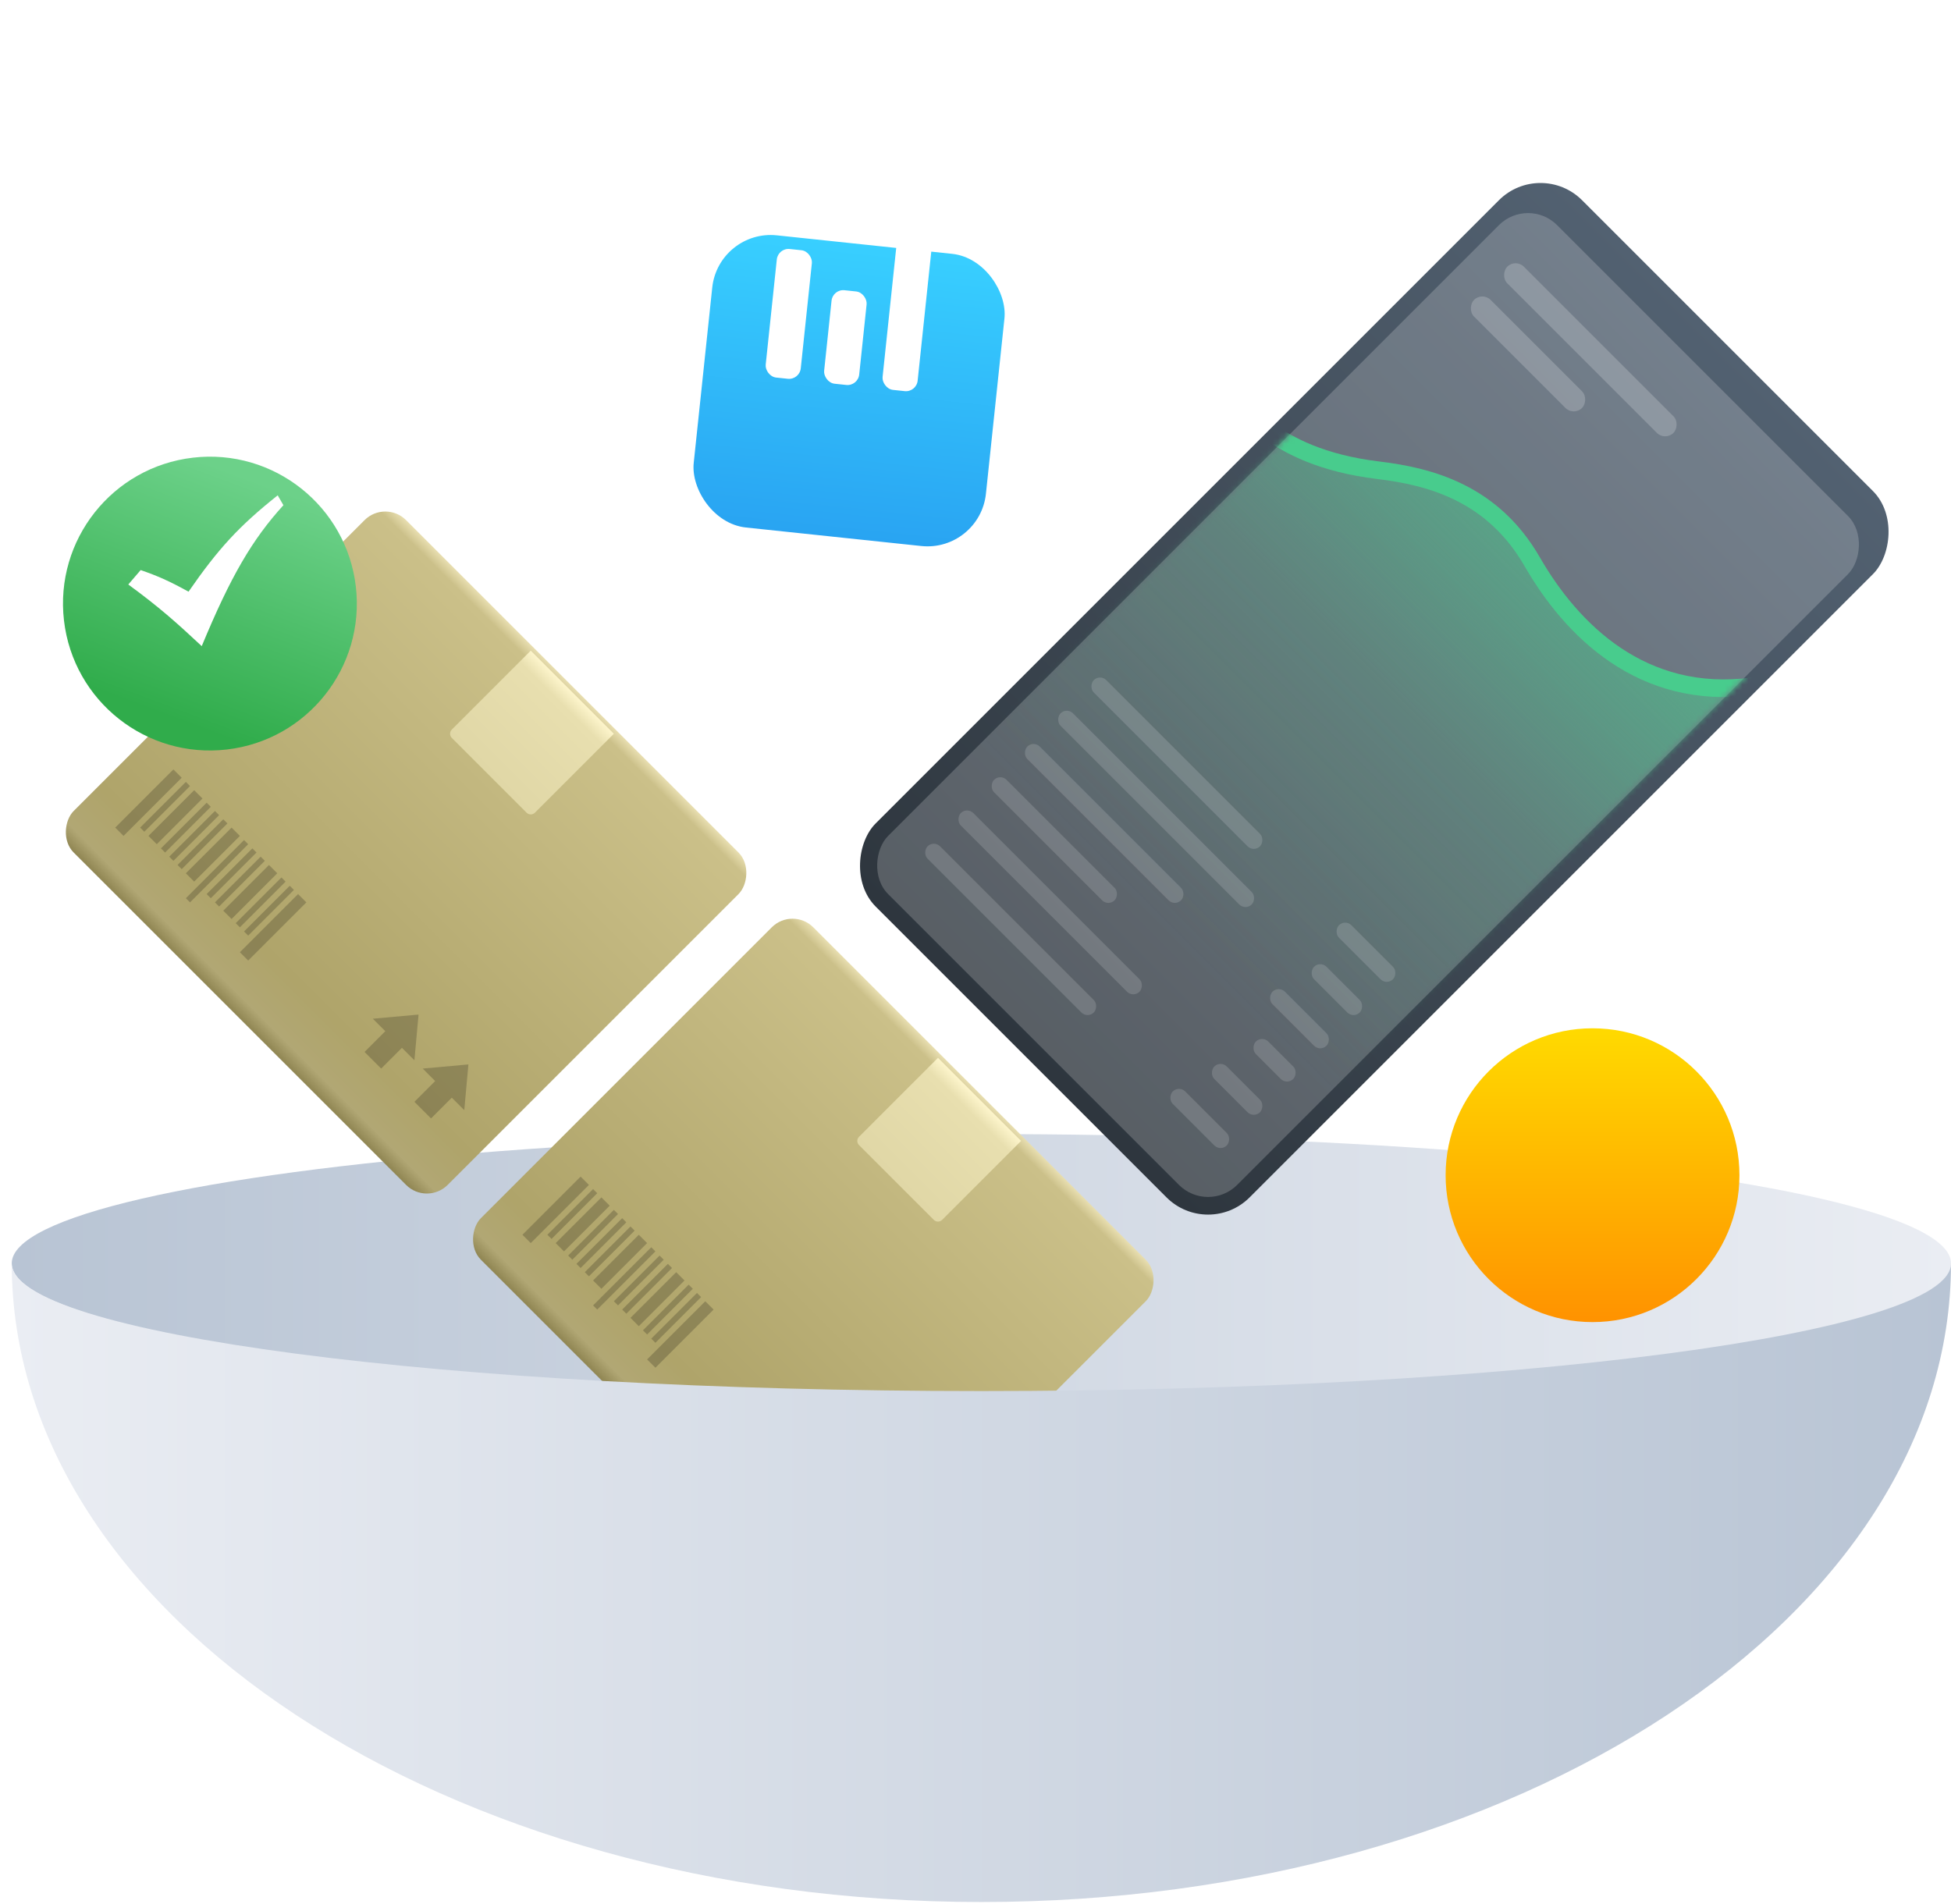 <svg width="332" height="324" viewBox="0 0 332 324" fill="none" xmlns="http://www.w3.org/2000/svg">
<ellipse cx="167" cy="215" rx="165" ry="22" fill="url(#paint0_linear)"/>
<rect x="134.865" y="154.28" width="90" height="80" rx="5" transform="rotate(45 134.865 154.28)" fill="url(#paint1_linear)"/>
<g filter="url(#filter0_d)">
<path d="M159.614 179.028L173.756 193.17L160.321 206.605C159.93 206.996 159.297 206.996 158.907 206.605L146.179 193.878C145.788 193.487 145.788 192.854 146.179 192.463L159.614 179.028Z" fill="url(#paint2_linear)"/>
</g>
<path opacity="0.2" fill-rule="evenodd" clip-rule="evenodd" d="M100.217 201.656L98.802 200.241L88.903 210.141L90.317 211.555L100.217 201.656ZM121.43 222.869L120.016 221.455L110.116 231.354L111.53 232.768L121.43 222.869ZM100.924 202.363L101.631 203.07L93.853 210.848L93.146 210.141L100.924 202.363ZM103.752 205.191L102.338 203.777L94.56 211.555L95.974 212.969L103.752 205.191ZM108.702 210.141L110.116 211.555L102.338 219.333L100.924 217.919L108.702 210.141ZM116.48 217.919L115.066 216.505L107.288 224.283L108.702 225.697L116.48 217.919ZM104.459 205.898L105.166 206.605L97.388 214.384L96.681 213.676L104.459 205.898ZM106.581 208.02L105.874 207.313L98.095 215.091L98.802 215.798L106.581 208.02ZM112.238 213.676L112.945 214.384L105.166 222.162L104.459 221.455L112.238 213.676ZM117.894 219.333L117.187 218.626L109.409 226.404L110.116 227.112L117.894 219.333ZM107.288 208.727L107.995 209.434L100.217 217.212L99.51 216.505L107.288 208.727ZM114.359 215.798L113.652 215.091L105.874 222.869L106.581 223.576L114.359 215.798ZM118.601 220.04L119.309 220.748L111.53 228.526L110.823 227.819L118.601 220.04ZM111.53 212.969L110.823 212.262L100.924 222.162L101.631 222.869L111.53 212.969Z" fill="black"/>
<path opacity="0.2" fill-rule="evenodd" clip-rule="evenodd" d="M143.35 253.274L141.229 251.153L149.007 250.446L148.3 258.224L146.179 256.103L142.643 259.638L139.815 256.81L143.35 253.274Z" fill="black"/>
<path opacity="0.2" fill-rule="evenodd" clip-rule="evenodd" d="M134.865 244.789L132.744 242.668L140.522 241.961L139.815 249.739L137.694 247.617L134.158 251.153L131.33 248.325L134.865 244.789Z" fill="black"/>
<rect x="65.569" y="84.983" width="90" height="80" rx="5" transform="rotate(45 65.569 84.983)" fill="url(#paint3_linear)"/>
<g filter="url(#filter1_d)">
<path d="M90.317 109.732L104.46 123.874L91.025 137.309C90.634 137.699 90.001 137.699 89.61 137.309L76.882 124.581C76.492 124.19 76.492 123.557 76.882 123.167L90.317 109.732Z" fill="url(#paint4_linear)"/>
</g>
<path opacity="0.2" fill-rule="evenodd" clip-rule="evenodd" d="M30.92 132.359L29.506 130.945L19.607 140.844L21.021 142.259L30.92 132.359ZM52.133 153.572L50.719 152.158L40.82 162.058L42.234 163.472L52.133 153.572ZM31.627 133.066L32.334 133.773L24.556 141.551L23.849 140.844L31.627 133.066ZM34.456 135.895L33.042 134.48L25.264 142.259L26.678 143.673L34.456 135.895ZM39.406 140.844L40.82 142.259L33.042 150.037L31.627 148.622L39.406 140.844ZM47.184 148.622L45.77 147.208L37.991 154.986L39.406 156.401L47.184 148.622ZM35.163 136.602L35.87 137.309L28.092 145.087L27.385 144.38L35.163 136.602ZM37.284 138.723L36.577 138.016L28.799 145.794L29.506 146.501L37.284 138.723ZM42.941 144.38L43.648 145.087L35.87 152.865L35.163 152.158L42.941 144.38ZM48.598 150.037L47.891 149.33L40.113 157.108L40.82 157.815L48.598 150.037ZM37.991 139.43L38.699 140.137L30.92 147.915L30.213 147.208L37.991 139.43ZM45.062 146.501L44.355 145.794L36.577 153.572L37.284 154.279L45.062 146.501ZM49.305 150.744L50.012 151.451L42.234 159.229L41.527 158.522L49.305 150.744ZM42.234 143.673L41.527 142.966L31.627 152.865L32.334 153.572L42.234 143.673Z" fill="black"/>
<path opacity="0.2" fill-rule="evenodd" clip-rule="evenodd" d="M74.054 183.978L71.933 181.856L79.711 181.149L79.004 188.927L76.882 186.806L73.347 190.342L70.518 187.513L74.054 183.978Z" fill="black"/>
<path opacity="0.2" fill-rule="evenodd" clip-rule="evenodd" d="M65.569 175.492L63.447 173.371L71.226 172.664L70.519 180.442L68.397 178.321L64.862 181.856L62.033 179.028L65.569 175.492Z" fill="black"/>
<path fill-rule="evenodd" clip-rule="evenodd" d="M2 215C2 275.015 75.923 323.695 167 323.695C258.179 323.695 332 275.015 332 215C331.998 227.006 258.126 236.738 167 236.738C75.874 236.738 2.002 227.006 2 215Z" fill="url(#paint5_linear)"/>
<g filter="url(#filter2_d)">
<circle cx="35.721" cy="97.721" r="25" transform="rotate(-6.634 35.721 97.721)" fill="url(#paint6_linear)"/>
</g>
<path d="M21.83 99.472L23.937 97.016C26.853 98.031 28.722 98.842 32.081 100.694C37.144 93.396 40.609 89.589 47.255 84.298L48.228 85.975C42.919 91.818 39.26 98.064 34.33 109.963C29.959 105.885 27.059 103.297 21.83 99.472Z" fill="white"/>
<rect x="262.145" y="27" width="90" height="170" rx="10" transform="rotate(45 262.145 27)" fill="url(#paint7_linear)"/>
<rect opacity="0.2" x="260.023" y="33.364" width="84" height="161" rx="7" transform="rotate(45 260.023 33.364)" fill="white"/>
<rect opacity="0.2" x="257.902" y="43.971" width="40" height="4" rx="2" transform="rotate(45 257.902 43.971)" fill="white"/>
<rect opacity="0.2" x="252.245" y="49.627" width="26" height="4" rx="2" transform="rotate(45 252.245 49.627)" fill="white"/>
<mask id="mask0" mask-type="alpha" maskUnits="userSpaceOnUse" x="149" y="36" width="168" height="167">
<rect x="260.023" y="33.364" width="84" height="160" rx="7" transform="rotate(45 260.023 33.364)" fill="white"/>
</mask>
<g mask="url(#mask0)">
<path d="M234.567 80.033C224.905 78.874 219.247 75.79 215.829 73.316L162.796 126.349L225.728 189.281L298.207 116.803C279.469 119.277 267.448 107.257 260.73 95.59C254.013 83.922 243.406 81.094 234.567 80.033Z" fill="url(#paint8_linear)"/>
<path d="M215.829 73.316C219.247 75.79 224.905 78.874 234.567 80.033C243.406 81.094 254.013 83.922 260.73 95.59C267.448 107.257 279.469 119.277 298.207 116.803" stroke="#48CC8D" stroke-width="3"/>
</g>
<g opacity="0.15">
<rect x="187.191" y="114.681" width="40" height="3" rx="1.5" transform="rotate(45 187.191 114.681)" fill="white"/>
<rect x="228.91" y="156.4" width="13" height="3" rx="1.5" transform="rotate(45 228.91 156.4)" fill="white"/>
<rect x="181.534" y="120.338" width="46" height="3" rx="1.5" transform="rotate(45 181.534 120.338)" fill="white"/>
<rect x="224.668" y="163.471" width="11" height="3" rx="1.5" transform="rotate(45 224.668 163.471)" fill="white"/>
<rect x="175.877" y="125.995" width="37" height="3" rx="1.5" transform="rotate(45 175.877 125.995)" fill="white"/>
<rect x="217.597" y="167.714" width="13" height="3" rx="1.5" transform="rotate(45 217.597 167.714)" fill="white"/>
<rect x="170.221" y="131.652" width="29" height="3" rx="1.5" transform="rotate(45 170.221 131.652)" fill="white"/>
<rect x="214.768" y="176.199" width="9" height="3" rx="1.5" transform="rotate(45 214.768 176.199)" fill="white"/>
<rect x="164.564" y="137.309" width="43" height="3" rx="1.5" transform="rotate(45 164.564 137.309)" fill="white"/>
<rect x="207.697" y="180.442" width="11" height="3" rx="1.5" transform="rotate(45 207.697 180.442)" fill="white"/>
<rect x="158.907" y="142.965" width="40" height="3" rx="1.5" transform="rotate(45 158.907 142.965)" fill="white"/>
<rect x="200.626" y="184.685" width="13" height="3" rx="1.5" transform="rotate(45 200.626 184.685)" fill="white"/>
</g>
<g filter="url(#filter3_d)">
<circle cx="271" cy="195" r="25" fill="url(#paint9_linear)"/>
</g>
<g filter="url(#filter4_d)">
<rect x="122.251" y="24" width="50" height="50" rx="10" transform="rotate(6.028 122.251 24)" fill="url(#paint10_linear)"/>
</g>
<rect x="132.399" y="42.166" width="6" height="22" rx="2" transform="rotate(6.028 132.399 42.166)" fill="white"/>
<rect x="141.714" y="49.183" width="6" height="16" rx="2" transform="rotate(6.028 141.714 49.183)" fill="white"/>
<rect x="152.919" y="38.3" width="6" height="28" rx="2" transform="rotate(6.028 152.919 38.3)" fill="white"/>
<defs>
<filter id="filter0_d" x="144.886" y="179.028" width="29.87" height="29.87" filterUnits="userSpaceOnUse" color-interpolation-filters="sRGB">
<feFlood flood-opacity="0" result="BackgroundImageFix"/>
<feColorMatrix in="SourceAlpha" type="matrix" values="0 0 0 0 0 0 0 0 0 0 0 0 0 0 0 0 0 0 127 0"/>
<feOffset dy="1"/>
<feGaussianBlur stdDeviation="0.5"/>
<feColorMatrix type="matrix" values="0 0 0 0 0.696 0 0 0 0 0.642 0 0 0 0 0.397 0 0 0 1 0"/>
<feBlend mode="normal" in2="BackgroundImageFix" result="effect1_dropShadow"/>
<feBlend mode="normal" in="SourceGraphic" in2="effect1_dropShadow" result="shape"/>
</filter>
<filter id="filter1_d" x="75.589" y="109.732" width="29.87" height="29.87" filterUnits="userSpaceOnUse" color-interpolation-filters="sRGB">
<feFlood flood-opacity="0" result="BackgroundImageFix"/>
<feColorMatrix in="SourceAlpha" type="matrix" values="0 0 0 0 0 0 0 0 0 0 0 0 0 0 0 0 0 0 127 0"/>
<feOffset dy="1"/>
<feGaussianBlur stdDeviation="0.5"/>
<feColorMatrix type="matrix" values="0 0 0 0 0.696 0 0 0 0 0.642 0 0 0 0 0.397 0 0 0 1 0"/>
<feBlend mode="normal" in2="BackgroundImageFix" result="effect1_dropShadow"/>
<feBlend mode="normal" in="SourceGraphic" in2="effect1_dropShadow" result="shape"/>
</filter>
<filter id="filter2_d" x="0.719" y="67.718" width="70.005" height="70.005" filterUnits="userSpaceOnUse" color-interpolation-filters="sRGB">
<feFlood flood-opacity="0" result="BackgroundImageFix"/>
<feColorMatrix in="SourceAlpha" type="matrix" values="0 0 0 0 0 0 0 0 0 0 0 0 0 0 0 0 0 0 127 0"/>
<feOffset dy="5"/>
<feGaussianBlur stdDeviation="5"/>
<feColorMatrix type="matrix" values="0 0 0 0 0.306 0 0 0 0 0.749 0 0 0 0 0.416 0 0 0 0.4 0"/>
<feBlend mode="normal" in2="BackgroundImageFix" result="effect1_dropShadow"/>
<feBlend mode="normal" in="SourceGraphic" in2="effect1_dropShadow" result="shape"/>
</filter>
<filter id="filter3_d" x="231" y="160" width="80" height="80" filterUnits="userSpaceOnUse" color-interpolation-filters="sRGB">
<feFlood flood-opacity="0" result="BackgroundImageFix"/>
<feColorMatrix in="SourceAlpha" type="matrix" values="0 0 0 0 0 0 0 0 0 0 0 0 0 0 0 0 0 0 127 0"/>
<feOffset dy="5"/>
<feGaussianBlur stdDeviation="7.5"/>
<feColorMatrix type="matrix" values="0 0 0 0 1 0 0 0 0 0.604 0 0 0 0 0.004 0 0 0 0.5 0"/>
<feBlend mode="normal" in2="BackgroundImageFix" result="effect1_dropShadow"/>
<feBlend mode="normal" in="SourceGraphic" in2="effect1_dropShadow" result="shape"/>
</filter>
<filter id="filter4_d" x="78.12" y="0.12" width="132.735" height="132.735" filterUnits="userSpaceOnUse" color-interpolation-filters="sRGB">
<feFlood flood-opacity="0" result="BackgroundImageFix"/>
<feColorMatrix in="SourceAlpha" type="matrix" values="0 0 0 0 0 0 0 0 0 0 0 0 0 0 0 0 0 0 127 0"/>
<feOffset dy="15"/>
<feGaussianBlur stdDeviation="20"/>
<feColorMatrix type="matrix" values="0 0 0 0 0.188 0 0 0 0 0.718 0 0 0 0 0.973 0 0 0 0.3 0"/>
<feBlend mode="normal" in2="BackgroundImageFix" result="effect1_dropShadow"/>
<feBlend mode="normal" in="SourceGraphic" in2="effect1_dropShadow" result="shape"/>
</filter>
<linearGradient id="paint0_linear" x1="2" y1="215" x2="332" y2="215" gradientUnits="userSpaceOnUse">
<stop stop-color="#B8C4D4"/>
<stop offset="1" stop-color="#EAEDF3"/>
</linearGradient>
<linearGradient id="paint1_linear" x1="180.311" y1="234.057" x2="180.311" y2="154.28" gradientUnits="userSpaceOnUse">
<stop stop-color="#928855"/>
<stop offset="0.032" stop-color="#B1A774"/>
<stop offset="0.135" stop-color="#AFA46A"/>
<stop offset="0.974" stop-color="#CBC089"/>
<stop offset="1" stop-color="#E8DEB0"/>
</linearGradient>
<linearGradient id="paint2_linear" x1="166.685" y1="186.099" x2="152.543" y2="200.242" gradientUnits="userSpaceOnUse">
<stop stop-color="#FDF5CB"/>
<stop offset="0.133" stop-color="#E8DFAF"/>
<stop offset="1" stop-color="#E0D7A6"/>
</linearGradient>
<linearGradient id="paint3_linear" x1="111.014" y1="164.76" x2="111.014" y2="84.983" gradientUnits="userSpaceOnUse">
<stop stop-color="#928855"/>
<stop offset="0.032" stop-color="#B1A774"/>
<stop offset="0.135" stop-color="#AFA46A"/>
<stop offset="0.974" stop-color="#CBC089"/>
<stop offset="1" stop-color="#E8DEB0"/>
</linearGradient>
<linearGradient id="paint4_linear" x1="97.388" y1="116.803" x2="83.246" y2="130.945" gradientUnits="userSpaceOnUse">
<stop stop-color="#FDF5CB"/>
<stop offset="0.133" stop-color="#E8DFAF"/>
<stop offset="1" stop-color="#E0D7A6"/>
</linearGradient>
<linearGradient id="paint5_linear" x1="332" y1="255.274" x2="2" y2="255.274" gradientUnits="userSpaceOnUse">
<stop stop-color="#B8C4D4"/>
<stop offset="1" stop-color="#EAEDF3"/>
</linearGradient>
<linearGradient id="paint6_linear" x1="35.721" y1="72.721" x2="16.188" y2="110.768" gradientUnits="userSpaceOnUse">
<stop stop-color="#6CD189"/>
<stop offset="1" stop-color="#30AC4B"/>
</linearGradient>
<linearGradient id="paint7_linear" x1="307.59" y1="196.526" x2="307.59" y2="27" gradientUnits="userSpaceOnUse">
<stop stop-color="#2E363E"/>
<stop offset="1" stop-color="#526171"/>
</linearGradient>
<linearGradient id="paint8_linear" x1="266.741" y1="85.336" x2="195.676" y2="156.401" gradientUnits="userSpaceOnUse">
<stop stop-color="#48CC8D" stop-opacity="0.6"/>
<stop offset="0.448" stop-color="#48CC8D" stop-opacity="0.2"/>
<stop offset="1" stop-color="#48CC8D" stop-opacity="0"/>
</linearGradient>
<linearGradient id="paint9_linear" x1="271" y1="170" x2="271" y2="220" gradientUnits="userSpaceOnUse">
<stop stop-color="#FFDA00"/>
<stop offset="1" stop-color="#FF9200"/>
</linearGradient>
<linearGradient id="paint10_linear" x1="147.251" y1="24" x2="147.251" y2="74" gradientUnits="userSpaceOnUse">
<stop stop-color="#38CFFF"/>
<stop offset="1" stop-color="#29A4F2"/>
</linearGradient>
</defs>
</svg>
